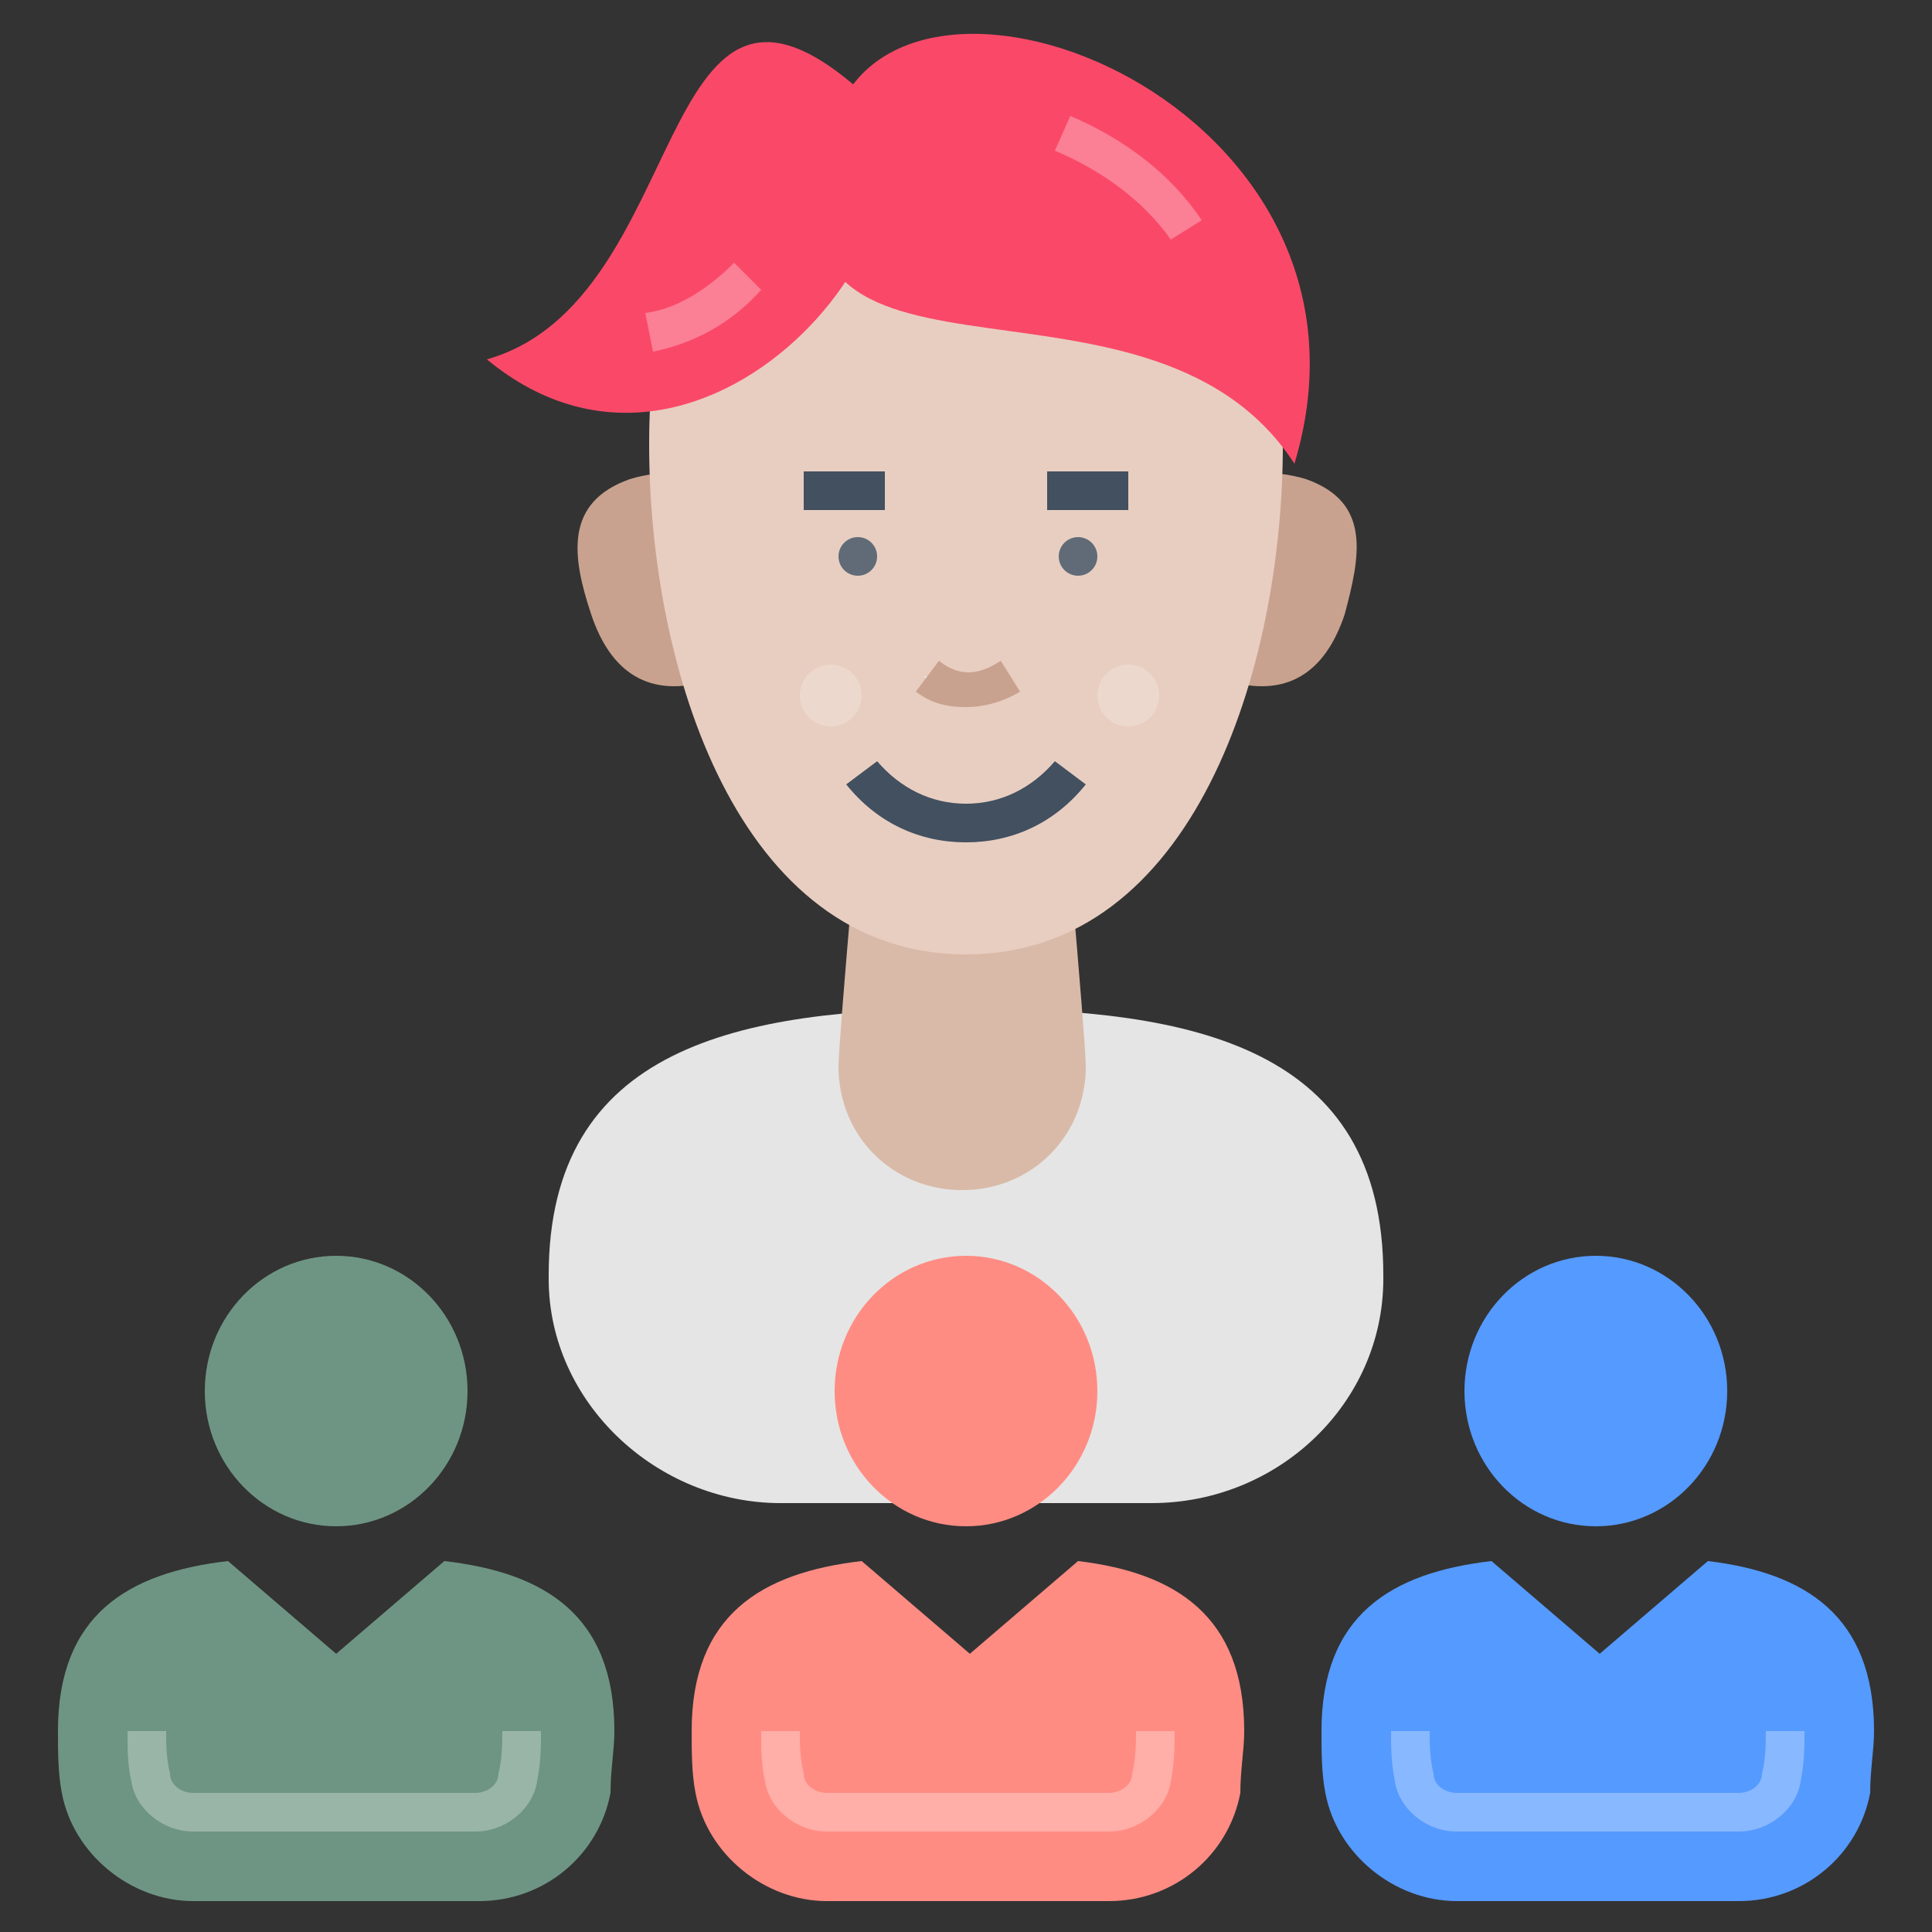 <?xml version="1.0" encoding="utf-8"?>
<!-- Generator: Adobe Illustrator 18.0.0, SVG Export Plug-In . SVG Version: 6.00 Build 0)  -->
<!DOCTYPE svg PUBLIC "-//W3C//DTD SVG 1.1//EN" "http://www.w3.org/Graphics/SVG/1.1/DTD/svg11.dtd">
<svg version="1.1" id="Layer_1" xmlns="http://www.w3.org/2000/svg" xmlns:xlink="http://www.w3.org/1999/xlink" x="0px" y="0px"
	 viewBox="0 0 50 50" enable-background="new 0 0 50 50" xml:space="preserve">
<rect x="0" y="0" width="50" height="50" fill="#333333" stroke="none"/>
<g>
	<g>
		<path fill="#E5E5E5" d="M29.8,38.9c3.3,0,6-2.6,6-5.8c0,0,0,0,0-0.1c0-5.9-4.9-6.9-10.8-6.9s-10.8,1-10.8,6.9c0,0,0,0,0,0.1
			c0,3.2,2.8,5.8,6,5.8H29.8z"/>
	</g>
	<g>
		<path fill="#D9BAA8" d="M22.4,19.1c0,0-0.7,7.8-0.7,8.5c0,1.8,1.4,3.2,3.2,3.2s3.2-1.4,3.2-3.2c0-0.7-0.7-8.5-0.7-8.5H22.4z"/>
	</g>
	<g>
		<g>
			<path fill="#C9A28F" d="M34.8,15.9c-0.5,1.5-1.5,2.2-3.1,1.7s-3.2-2.1-2.8-3.6c0.5-1.5,3.3-2.1,4.9-1.6
				C35.5,13,35.2,14.4,34.8,15.9z"/>
		</g>
		<g>
			<path fill="#C9A28F" d="M15.3,15.9c0.5,1.5,1.5,2.2,3.1,1.7s3.2-2.1,2.8-3.6c-0.5-1.5-3.3-2.1-4.9-1.6
				C14.6,13,14.8,14.4,15.3,15.9z"/>
		</g>
	</g>
	<g>
		<path fill="#E8CEC1" d="M33.2,11.5c0,5.8-2.3,13.2-8.2,13.2s-8.2-7.4-8.2-13.2s2.3-7.9,8.2-7.9S33.2,5.6,33.2,11.5z"/>
	</g>
	<g>
		<path fill="#FA4968" d="M12.6,9.3c5.3-1.5,4.3-11.5,9.5-7.1C25.4,5.1,18.4,14.1,12.6,9.3z"/>
	</g>
	<g opacity="0.3">
		<path fill="#FFFFFF" d="M16.9,9.1l-0.2-1C17.5,8,18.3,7.5,19,6.8l0.7,0.7C18.9,8.4,17.9,8.9,16.9,9.1z"/>
	</g>
	<g>
		<path fill="#FA4968" d="M33.5,12c-3.9-6-14.7-0.6-11.9-8.9C23.4-2.3,36.3,2.7,33.5,12z"/>
	</g>
	<g opacity="0.3">
		<path fill="#FFFFFF" d="M30.3,6.2c-0.7-1-1.8-1.8-3-2.3L27.7,3c1.4,0.6,2.6,1.5,3.4,2.7L30.3,6.2z"/>
	</g>
	<g>
		<g>
			<rect x="27.1" y="12.2" fill="#425060" width="2.1" height="1"/>
		</g>
		<g>
			<circle fill="#616B77" cx="27.9" cy="14.4" r="0.5"/>
		</g>
	</g>
	<g>
		<path fill="#E5E5E5" d="M23.9,17.5c0.7,0.5,1.4,0.5,2.1,0"/>
		<path fill="#C9A28F" d="M25,18.3c-0.5,0-0.9-0.1-1.3-0.4l0.6-0.8c0.5,0.4,1,0.4,1.6,0l0.5,0.8C25.9,18.2,25.4,18.3,25,18.3z"/>
	</g>
	<g>
		<g>
			<rect x="20.8" y="12.2" fill="#425060" width="2.1" height="1"/>
		</g>
		<g>
			<circle fill="#616B77" cx="22.2" cy="14.4" r="0.5"/>
		</g>
	</g>
	<g>
		<path fill="#425060" d="M25,21.8c-1.2,0-2.3-0.5-3.1-1.5l0.8-0.6c0.6,0.7,1.4,1.1,2.3,1.1s1.7-0.4,2.3-1.1l0.8,0.6
			C27.3,21.3,26.2,21.8,25,21.8z"/>
	</g>
	<g opacity="0.2">
		<circle fill="#FFFFFF" cx="29.2" cy="18" r="0.8"/>
	</g>
	<g opacity="0.2">
		<circle fill="#FFFFFF" cx="21.5" cy="18" r="0.8"/>
	</g>
	<g>
		<g>
			<g>
				<ellipse fill="#559AFF" cx="41.3" cy="36" rx="3.4" ry="3.5"/>
			</g>
			<g>
				<path fill="#559AFF" d="M48.5,44.8c0,0.5-0.1,1-0.1,1.6c-0.3,1.6-1.7,2.8-3.4,2.8h-7.3c-1.6,0-3.1-1.2-3.4-2.8
					c-0.1-0.5-0.1-1.1-0.1-1.6c0-3,1.8-4.1,4.4-4.4l2.8,2.4l2.8-2.4C46.7,40.7,48.5,41.8,48.5,44.8z"/>
			</g>
			<g opacity="0.3">
				<path fill="#FFFFFF" d="M45,47.4h-7.3c-0.8,0-1.5-0.6-1.6-1.3C36,45.6,36,45.2,36,44.8h1c0,0.3,0,0.7,0.1,1.1
					c0,0.3,0.3,0.5,0.6,0.5H45c0.3,0,0.6-0.2,0.6-0.5c0.1-0.4,0.1-0.8,0.1-1.1h1c0,0.4,0,0.8-0.1,1.3C46.5,46.8,45.8,47.4,45,47.4z"
					/>
			</g>
		</g>
		<g>
			<g>
				<ellipse fill="#FF8C83" cx="25" cy="36" rx="3.4" ry="3.5"/>
			</g>
			<g>
				<path fill="#FF8C83" d="M32.2,44.8c0,0.5-0.1,1-0.1,1.6c-0.3,1.6-1.7,2.8-3.4,2.8h-7.3c-1.6,0-3.1-1.2-3.4-2.8
					c-0.1-0.5-0.1-1.1-0.1-1.6c0-3,1.8-4.1,4.4-4.4l2.8,2.4l2.8-2.4C30.4,40.7,32.2,41.8,32.2,44.8z"/>
			</g>
			<g opacity="0.3">
				<path fill="#FFFFFF" d="M28.7,47.4h-7.3c-0.8,0-1.5-0.6-1.6-1.3c-0.1-0.4-0.1-0.9-0.1-1.3h1c0,0.3,0,0.7,0.1,1.1
					c0,0.3,0.3,0.5,0.6,0.5h7.3c0.3,0,0.6-0.2,0.6-0.5c0.1-0.4,0.1-0.8,0.1-1.1h1c0,0.4,0,0.8-0.1,1.3
					C30.2,46.8,29.5,47.4,28.7,47.4z"/>
			</g>
		</g>
		<g>
			<g>
				<ellipse fill="#6E9583" cx="8.7" cy="36" rx="3.4" ry="3.5"/>
			</g>
			<g>
				<path fill="#6E9583" d="M15.9,44.8c0,0.5-0.1,1-0.1,1.6c-0.3,1.6-1.7,2.8-3.4,2.8H5c-1.6,0-3.1-1.2-3.4-2.8
					c-0.1-0.5-0.1-1.1-0.1-1.6c0-3,1.8-4.1,4.4-4.4l2.8,2.4l2.8-2.4C14.1,40.7,15.9,41.8,15.9,44.8z"/>
			</g>
			<g opacity="0.3">
				<path fill="#FFFFFF" d="M12.3,47.4H5c-0.8,0-1.5-0.6-1.6-1.3c-0.1-0.4-0.1-0.9-0.1-1.3h1c0,0.3,0,0.7,0.1,1.1
					c0,0.3,0.3,0.5,0.6,0.5h7.3c0.3,0,0.6-0.2,0.6-0.5c0.1-0.4,0.1-0.8,0.1-1.1h1c0,0.4,0,0.8-0.1,1.3
					C13.8,46.8,13.1,47.4,12.3,47.4z"/>
			</g>
		</g>
	</g>
</g>
</svg>
